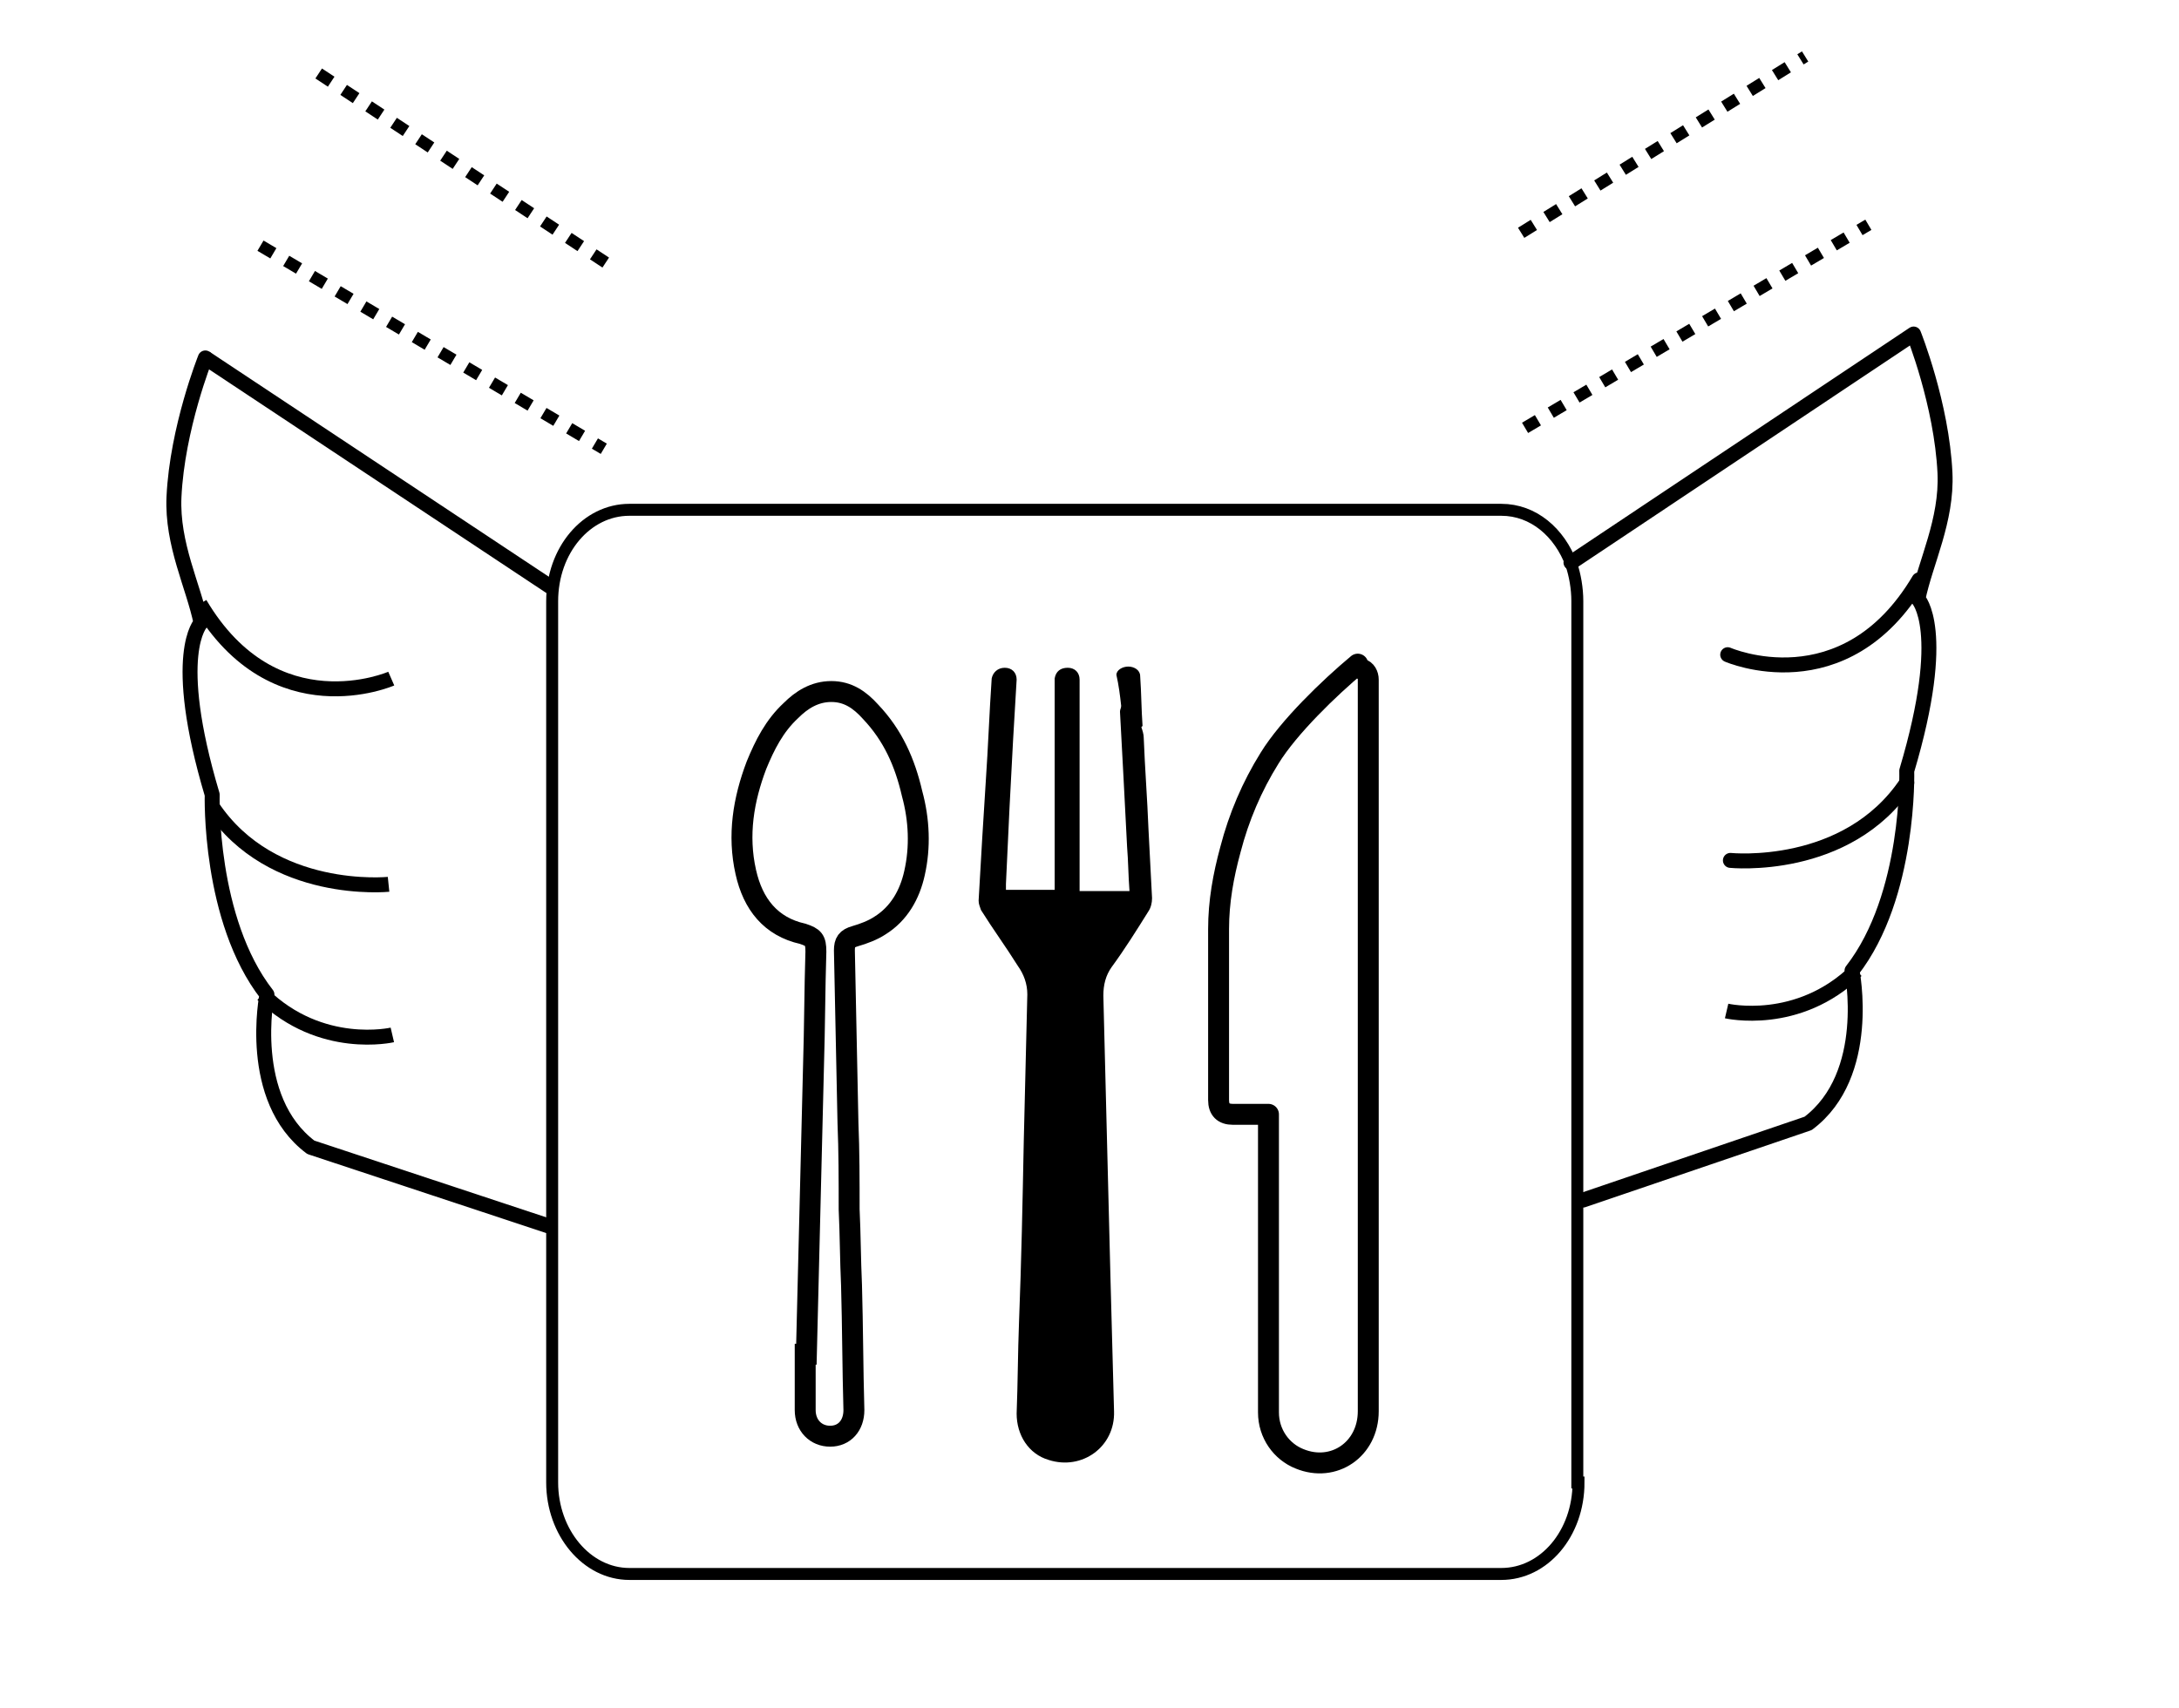 <?xml version="1.0" encoding="utf-8"?>
<!-- Generator: Adobe Illustrator 16.0.3, SVG Export Plug-In . SVG Version: 6.00 Build 0)  -->
<!DOCTYPE svg PUBLIC "-//W3C//DTD SVG 1.1//EN" "http://www.w3.org/Graphics/SVG/1.1/DTD/svg11.dtd">
<svg version="1.1" id="Layer_1" xmlns="http://www.w3.org/2000/svg" xmlns:xlink="http://www.w3.org/1999/xlink" x="0px" y="0px"
	 width="728.963px" height="571.472px" viewBox="11.613 29.604 728.963 571.472"
	 enable-background="new 11.613 29.604 728.963 571.472" xml:space="preserve">
<g>
	<g>
		<path fill="none" stroke="#000000" stroke-width="4" stroke-miterlimit="10" d="M539.691,525.66c0,17.088-11.525,30.6-25.832,30.6
			H222.166c-14.306,0-25.831-13.909-25.831-30.6V230.787c0-17.088,11.525-30.6,25.831-30.6h291.693
			c10.729,0,19.473,7.551,23.446,18.281c1.192,3.576,1.986,7.948,1.986,12.319V525.66H539.691z"/>
		<path d="M386.69,265.758c0,0.795-0.396,1.192-0.396,1.987c0.396,7.55,0.794,14.704,1.191,22.254
			c0.396,7.55,0.795,15.499,1.191,23.05c0.397,4.77,0.397,9.537,0.795,14.703c-5.563,0-11.127,0-16.689,0c0-0.795,0-1.589,0-2.384
			c0-20.269,0-40.535,0-61.2c0-2.385,0-4.77,0-7.153c0-2.384-1.59-3.974-3.975-3.974c-2.384,0-3.974,1.192-4.371,3.577
			c0,0.795,0,1.59,0,1.987c0,22.254,0,44.111,0,66.366c0,0.795,0,1.59,0,2.384c-5.564,0-11.127,0-16.293,0c0-0.794,0-1.19,0-1.985
			c0.397-8.346,0.794-17.089,1.192-25.435c0.397-7.551,0.795-15.102,1.192-22.651c0.397-6.757,0.795-13.513,1.192-20.268
			c0-2.384-1.59-3.974-3.974-3.974c-2.384,0-3.974,1.59-4.372,3.577c-0.795,11.525-1.192,23.049-1.987,34.574
			c-0.397,6.357-0.795,12.717-1.192,19.074c-0.397,6.757-0.795,13.909-1.192,20.665c0,1.192,0.397,1.987,0.795,3.18
			c3.974,6.357,8.346,12.319,12.319,18.679c1.987,2.781,3.179,5.961,3.179,9.537c-0.397,16.294-0.794,32.983-1.192,49.277
			c-0.397,20.269-0.795,40.139-1.59,60.405c-0.397,10.332-0.397,20.269-0.794,30.601c0,7.152,3.974,13.512,10.729,15.499
			c11.127,3.575,22.255-4.372,21.856-16.294c-0.396-14.704-0.795-29.407-1.191-44.51c-0.795-31.395-1.59-63.188-2.386-94.582
			c0-3.575,0.796-6.756,2.782-9.538c4.371-5.961,8.347-12.318,12.319-18.678c0.795-1.191,1.192-2.781,1.192-4.371
			c-0.397-7.551-0.796-15.499-1.192-23.05c-0.397-10.332-1.192-20.268-1.59-30.6c0-1.192-0.397-2.385-0.794-3.577l0.396-0.397
			c-0.396-5.563-0.396-11.127-0.794-16.691c0-1.987-1.987-3.179-3.975-3.179c-1.988,0-3.975,1.192-3.975,2.782
			C385.896,259.002,386.294,262.182,386.69,265.758z"/>
		<path fill="none" stroke="#000000" stroke-miterlimit="10" d="M435.969,402.465c0,0.795,0,1.59,0,1.987
			c0,22.254,0,44.906,0,67.161c0,9.935,0,20.268,0,30.202c0,7.152,3.975,13.113,10.333,15.499
			c11.524,4.37,23.049-3.577,23.049-15.896c0-80.275,0-160.551,0-240.826c0-1.191,0-2.384,0-3.974c0-1.59-0.795-3.179-2.385-3.577
			c-1.19-0.397-2.781,0-4.371,0.397c-0.795,0.397-1.59,1.192-2.385,1.987c-9.537,7.948-17.485,17.089-23.844,27.421
			c-5.961,9.538-10.332,19.87-13.114,30.601c-2.385,8.743-3.974,17.485-3.974,26.626c0,19.076,0,38.15,0,57.227
			c0,3.18,1.589,4.77,4.769,4.77C427.623,402.465,431.598,402.465,435.969,402.465z"/>
		<path fill="none" stroke="#000000" stroke-miterlimit="10" d="M261.112,321.395c2.384,10.73,8.345,18.281,19.075,21.461
			c3.577,1.191,4.372,1.986,4.372,5.961c-0.397,12.717-0.397,25.434-0.795,38.149c-0.795,32.19-1.59,64.38-2.384,96.569h-0.397
			c0,6.357,0,12.318,0,18.678c0,5.166,3.577,8.743,8.345,8.743c4.769,0,7.948-3.577,7.948-8.743
			c-0.397-13.909-0.397-27.818-0.795-41.728c0-8.346-0.397-16.69-0.795-25.435c-0.397-9.537-0.397-19.473-0.397-29.01
			c-0.397-19.076-0.795-38.549-1.192-57.624c0-2.781,0.795-3.974,3.577-4.769c2.782-1.192,5.961-1.987,8.345-3.577
			c6.358-3.975,9.935-10.332,11.525-17.485c1.987-9.141,1.589-17.883-0.795-26.626c-2.384-10.333-6.358-19.87-13.909-27.421
			c-3.577-3.577-7.55-6.756-13.114-6.756c-5.563,0-9.538,2.781-13.512,6.357c-5.166,5.168-8.743,11.525-11.524,18.281
			C260.317,297.551,258.727,309.473,261.112,321.395"/>
		<path fill="none" stroke="#000000" stroke-width="7" stroke-linecap="round" stroke-linejoin="round" stroke-miterlimit="10" d="
			M466.966,253.438c1.59,0.397,2.385,1.987,2.385,3.577c0,1.192,0,2.383,0,3.973c0,80.275,0,160.551,0,240.827
			c0,12.717-11.523,20.665-23.049,15.896c-5.962-2.385-10.333-8.346-10.333-15.499c0-9.935,0-20.268,0-30.202
			c0-22.255,0-44.907,0-67.161c0-1.191,0-1.589,0-2.384c-4.371,0-7.947,0-11.922,0c-3.18,0-4.769-1.59-4.769-4.769
			c0-19.075,0-38.15,0-57.228c0-9.14,1.589-17.883,3.974-26.626c2.782-10.729,7.153-21.062,13.114-30.6
			c6.357-10.333,19.931-23.462,29.468-31.41"/>
		<path fill="none" stroke="#000000" stroke-width="7" stroke-miterlimit="10" d="M261.112,321.395
			c-2.782-12.318-0.795-24.24,3.577-35.766c2.782-6.756,5.961-13.113,11.524-18.279c3.577-3.578,7.948-6.358,13.512-6.358
			s9.538,2.782,13.114,6.756c7.551,7.948,11.525,17.088,13.909,27.42c2.384,8.743,2.782,17.884,0.795,26.626
			c-1.59,7.153-5.167,13.512-11.525,17.486c-2.384,1.589-5.563,2.78-8.345,3.576c-2.782,0.795-3.577,1.986-3.577,4.769
			c0.397,19.075,0.795,38.549,1.192,57.624c0.397,9.537,0.397,19.473,0.397,29.01c0.397,8.347,0.397,16.691,0.795,25.436
			c0.397,13.907,0.397,27.816,0.795,41.727c0,5.166-3.179,8.743-7.948,8.743s-8.345-3.577-8.345-8.743c0-6.357,0-12.319,0-18.678
			h0.397c0.794-32.189,1.589-64.379,2.384-96.568c0.397-12.717,0.397-25.435,0.795-38.15c0-3.975-0.795-4.77-4.372-5.961
			C269.457,339.676,263.496,332.125,261.112,321.395"/>
		
			<line fill="none" stroke="#000000" stroke-width="4" stroke-miterlimit="10" stroke-dasharray="5,5" x1="521.808" y1="172.766" x2="636.657" y2="104.811"/>
		<path fill="none" stroke="#000000" stroke-width="5" stroke-linecap="round" stroke-linejoin="round" stroke-miterlimit="10" d="
			M537.166,217.833l114.632-76.461c0,0,9.401,23.447,10.487,46.496c0.723,15.896-6.51,29.805-9.041,42.125
			c0,0,10.359,10.216-3.744,57.507c0,0,1.213,41.844-18.316,66.88c0,0,7.016,34.828-14.684,51.12l-75.334,25.667"/>
		<path fill="none" stroke="#000000" stroke-width="5" stroke-miterlimit="10" d="M589.235,367.891c0,0,23.868,5.563,43.396-13.512"
			/>
		<path fill="none" stroke="#000000" stroke-width="5" stroke-linecap="round" stroke-miterlimit="10" d="M589.598,248.67
			c0,0,39.055,17.088,64.008-25.036"/>
		<g>
			<g>
				<g>
					<g>
						<g>
							
								<line fill="none" stroke="#000000" stroke-width="4" stroke-miterlimit="10" stroke-dasharray="5,5" x1="520.5" y1="107.5" x2="615.5" y2="48.5"/>
						</g>
					</g>
				</g>
			</g>
		</g>
	</g>
	<path fill="none" stroke="#000000" stroke-width="5" stroke-linecap="round" stroke-miterlimit="10" d="M590.5,317.5
		c0,0,39,4,59-26"/>
	
		<line fill="none" stroke="#000000" stroke-width="4" stroke-miterlimit="10" stroke-dasharray="5,5" x1="98.755" y1="111.811" x2="213.604" y2="179.766"/>
	
		<line fill="none" stroke="#000000" stroke-width="4" stroke-miterlimit="10" stroke-dasharray="5,5" x1="118.228" y1="54.187" x2="215.833" y2="118.5"/>
	<path fill="none" stroke="#000000" stroke-width="5" stroke-linecap="round" stroke-linejoin="round" stroke-miterlimit="10" d="
		M195.167,439.833L115.602,413.5c-21.699-16.292-14.684-51.12-14.684-51.12c-19.529-25.036-18.316-66.88-18.316-66.88
		c-14.104-47.291-3.744-57.507-3.744-57.507c-2.531-12.32-9.764-26.229-9.041-42.125c1.085-23.049,10.487-46.496,10.487-46.496"/>
	<path fill="none" stroke="#000000" stroke-width="5" stroke-miterlimit="10" d="M80.304,149.372L196.602,226.5"/>
	<path fill="none" stroke="#000000" stroke-width="5" stroke-miterlimit="10" d="M99.47,362.379
		c19.528,19.075,43.396,13.512,43.396,13.512"/>
	<path fill="none" stroke="#000000" stroke-width="5" stroke-miterlimit="10" d="M78.497,231.634
		c24.953,42.124,64.008,25.036,64.008,25.036"/>
	<path fill="none" stroke="#000000" stroke-width="5" stroke-miterlimit="10" d="M141.602,325.5c0,0-39,4-59-26"/>
</g>
</svg>

